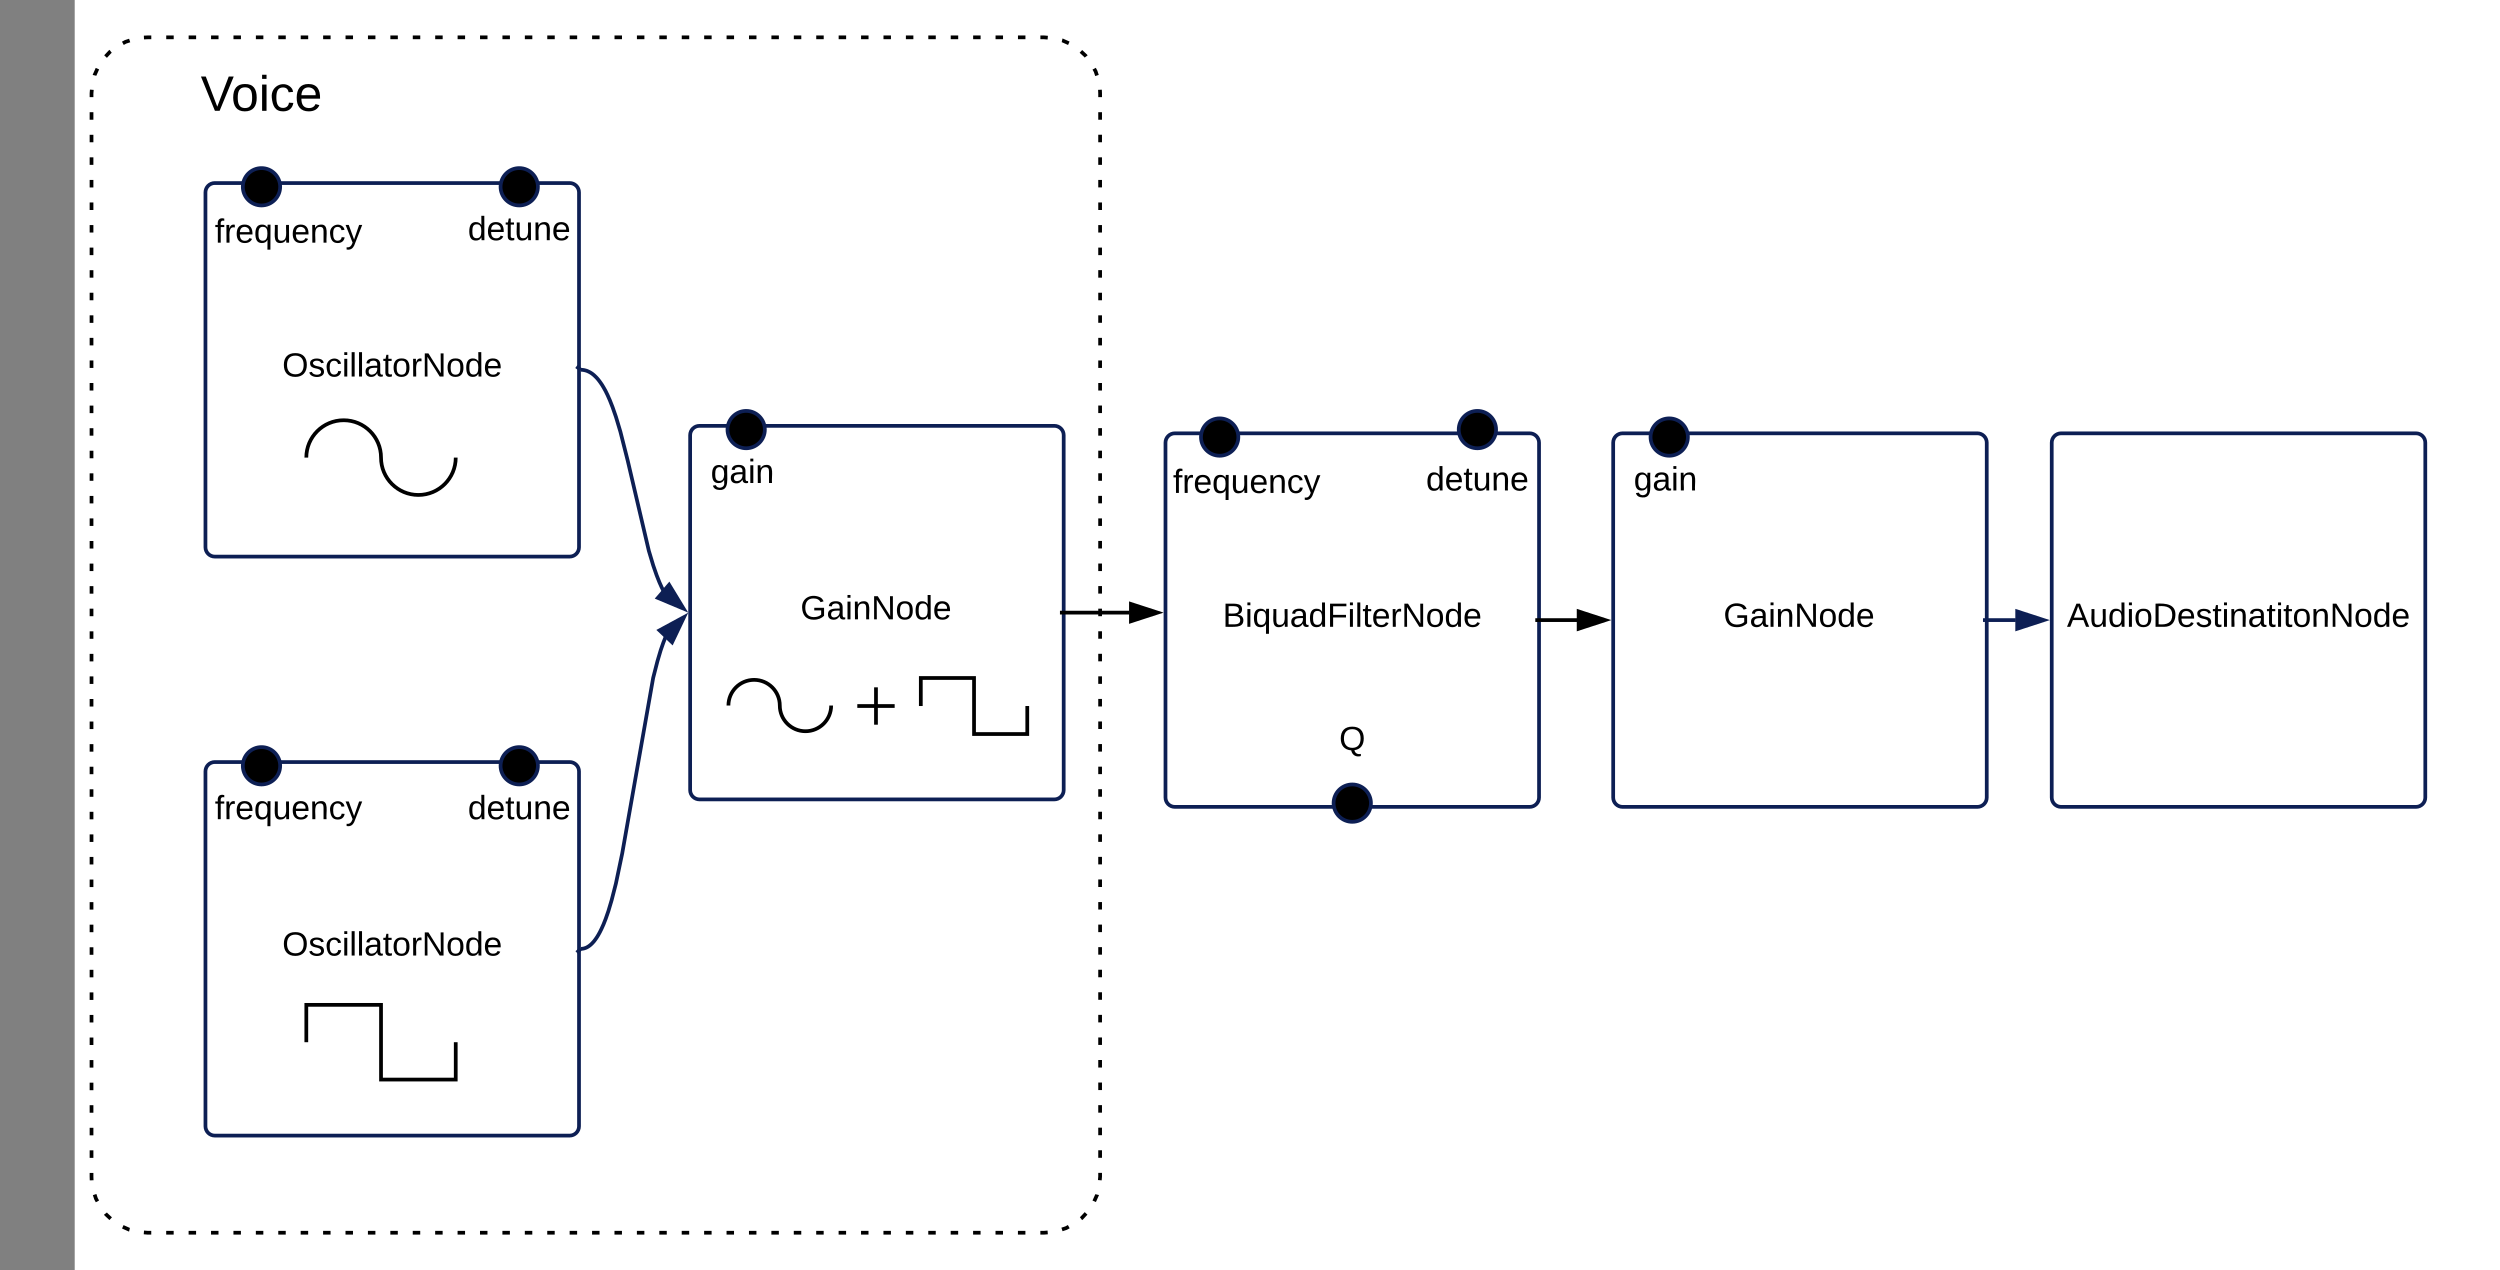 <svg xmlns="http://www.w3.org/2000/svg" xmlns:xlink="http://www.w3.org/1999/xlink" xmlns:lucid="lucid" width="1338.5" height="680"><rect width="100%" height="100%" fill="#808080" stroke="none"/><g transform="translate(40 -60)" lucid:page-tab-id="0_0"><path d="M0 0h1323.2v1870.4H0z" fill="#fff"/><path d="M70 163c0-2.76 2.24-5 5-5h190c2.76 0 5 2.24 5 5v190c0 2.76-2.24 5-5 5H75c-2.76 0-5-2.24-5-5z" stroke="#0d1f54" stroke-width="2" fill="none"/><path d="M50 233c0-2.76 2.24-5 5-5h230c2.76 0 5 2.24 5 5v50c0 2.76-2.24 5-5 5H55c-2.76 0-5-2.24-5-5z" fill="none"/><use xlink:href="#a" transform="matrix(1,0,0,1,50,228) translate(61.125 33.6)"/><path d="M1058.5 297c0-2.76 2.24-5 5-5h190c2.76 0 5 2.24 5 5v190c0 2.76-2.24 5-5 5h-190c-2.76 0-5-2.24-5-5z" stroke="#0d1f54" stroke-width="2" fill="none"/><path d="M1038.5 367c0-2.76 2.24-5 5-5h230c2.76 0 5 2.24 5 5v50c0 2.76-2.24 5-5 5h-230c-2.76 0-5-2.24-5-5z" fill="none"/><use xlink:href="#b" transform="matrix(1,0,0,1,1038.5,362) translate(28.125 33.6)"/><path d="M329.5 293c0-2.76 2.24-5 5-5h190c2.76 0 5 2.24 5 5v190c0 2.76-2.24 5-5 5h-190c-2.76 0-5-2.24-5-5z" stroke="#0d1f54" stroke-width="2" fill="none"/><path d="M309 363c0-2.76 2.24-5 5-5h230c2.76 0 5 2.24 5 5v50c0 2.76-2.24 5-5 5H314c-2.76 0-5-2.24-5-5z" fill="none"/><use xlink:href="#c" transform="matrix(1,0,0,1,309,358) translate(79.55 33.6)"/><path d="M271 258h.4l.4.03.37.04.4.06.37.07.38.1.38.1.4.12.38.15.4.17.4.2.4.2.43.24.44.28.46.3.46.37.5.4.5.47.55.53.58.6.62.72.66.84.7.97.8 1.18.85 1.42.97 1.74 1.08 2.2 1.24 2.8 1.46 3.72 1.8 5.18 2.37 7.9 3.9 15.4 11.34 48.4 2.37 7.9 1.8 5.18 1.47 3.72 1.25 2.8 1.08 2.2M271 258l-2.42-1.78" stroke="#0d1f54" stroke-width="2" fill="none"/><path d="M326.04 385.9l-13.84-5.8 6.04-7.02z" stroke="#0d1f54" stroke-width="2" fill="#0d1f54"/><path d="M1024.7 392h14.56M1024.7 392h-3" stroke="#0d1f54" stroke-width="2" fill="none"/><path d="M1054.26 392l-14.26 4.64v-9.28z" stroke="#0d1f54" stroke-width="2" fill="#0d1f54"/><path d="M110 160c0 5.52-4.48 10-10 10s-10-4.48-10-10 4.48-10 10-10 10 4.48 10 10zM248 160c0 5.52-4.48 10-10 10s-10-4.48-10-10 4.48-10 10-10 10 4.48 10 10zM369.5 290c0 5.52-4.48 10-10 10s-10-4.48-10-10 4.48-10 10-10 10 4.48 10 10z" stroke="#0d1f54" stroke-width="2"/><path d="M67 161.33c0-2.76 2.24-5 5-5h85c2.76 0 5 2.24 5 5v50c0 2.76-2.24 5-5 5H72c-2.76 0-5-2.24-5-5z" fill="none"/><use xlink:href="#d" transform="matrix(1,0,0,1,67,156.333) translate(8.025 33.6)"/><path d="M190.5 160c0-2.76 2.24-5 5-5h85c2.76 0 5 2.24 5 5v50c0 2.76-2.24 5-5 5h-85c-2.76 0-5-2.24-5-5z" fill="none"/><use xlink:href="#e" transform="matrix(1,0,0,1,190.5,155) translate(20 33.6)"/><path d="M310 290c0-2.76 2.24-5 5-5h85c2.76 0 5 2.24 5 5v50c0 2.76-2.24 5-5 5h-85c-2.76 0-5-2.24-5-5z" fill="none"/><use xlink:href="#f" transform="matrix(1,0,0,1,310,285) translate(30.525 33.6)"/><path d="M70 473c0-2.76 2.24-5 5-5h190c2.76 0 5 2.24 5 5v190c0 2.76-2.24 5-5 5H75c-2.76 0-5-2.24-5-5z" stroke="#0d1f54" stroke-width="2" fill="none"/><path d="M50 543c0-2.76 2.24-5 5-5h230c2.76 0 5 2.24 5 5v50c0 2.76-2.24 5-5 5H55c-2.76 0-5-2.24-5-5z" fill="none"/><use xlink:href="#a" transform="matrix(1,0,0,1,50,538) translate(61.125 33.6)"/><path d="M271 568h.3l.27-.02.28-.03.3-.05.27-.05.28-.07.3-.08.27-.1.3-.1.3-.12.3-.15.32-.16.3-.2.35-.2.34-.25.36-.27.38-.32.4-.36.43-.42.46-.5.5-.56.52-.68.58-.8.63-.94.7-1.16.78-1.42.88-1.8 1.02-2.27 1.18-3 1.42-4.08 1.74-5.83 2.3-8.96 3.38-16.14 16.57-93.98 2.3-8.96 1.73-5.83 1.42-4.08 1.18-3 .23-.52M271 568l-2.22 2.02" stroke="#0d1f54" stroke-width="2" fill="none"/><path d="M326.27 390.35l-6.45 13.54-6.73-6.4z" stroke="#0d1f54" stroke-width="2" fill="#0d1f54"/><path d="M110 470c0 5.52-4.48 10-10 10s-10-4.48-10-10 4.48-10 10-10 10 4.48 10 10zM248 470c0 5.52-4.48 10-10 10s-10-4.48-10-10 4.48-10 10-10 10 4.48 10 10z" stroke="#0d1f54" stroke-width="2"/><path d="M67 470c0-2.76 2.24-5 5-5h85c2.76 0 5 2.24 5 5v50c0 2.76-2.24 5-5 5H72c-2.76 0-5-2.24-5-5z" fill="none"/><use xlink:href="#d" transform="matrix(1,0,0,1,67,465) translate(8.025 33.6)"/><path d="M190.5 470c0-2.76 2.24-5 5-5h85c2.76 0 5 2.24 5 5v50c0 2.76-2.24 5-5 5h-85c-2.76 0-5-2.24-5-5z" fill="none"/><use xlink:href="#e" transform="matrix(1,0,0,1,190.5,465) translate(20 33.6)"/><path d="M519 80c16.57 0 30 13.43 30 30v580c0 16.57-13.43 30-30 30H39c-16.57 0-30-13.43-30-30V110c0-16.57 13.43-30 30-30z" fill="none"/><path d="M528.64 81.6l.18.04 3.42 1.52m6.48 4.35l2.5 2.33.3.4m4.3 6.54l.78 1.44.72 2.2m1.6 7.64L549 110v2m0 8.07v4.03m0 8.05v4.03m0 8.06v4.02m0 8.06v4.03m0 8.05v4.03m0 8.06v4m0 8.07v4.03m0 8.05v4.03m0 8.06v4.02m0 8.06v4.03m0 8.05v4.03m0 8.06v4m0 8.07v4.03m0 8.05v4.03m0 8.06v4.02m0 8.06v4.03m0 8.05v4.03m0 8.06v4m0 8.07v4.03m0 8.05v4.03m0 8.06v4.02m0 8.06v4.03m0 8.05v4.03m0 8.06v4m0 8.07v4.03m0 8.05v4.03m0 8.06v4.02m0 8.06v4.03m0 8.05v4.03m0 8.06v4m0 8.07v4.03m0 8.05v4.03m0 8.06v4.02m0 8.06v4.03m0 8.05v4.03m0 8.06v4m0 8.07v4.03m0 8.05v4.03m0 8.06v4.02m0 8.06v4.03m0 8.05v4.03m0 8.06v4m0 8.07v4.03m0 8.05v4.03m0 8.06v4.02m0 8.06v4.03m0 8.05v4.03m0 8.06v2l-.16 1.95m-1.44 7.7l-.04.17-1.52 3.42m-4.35 6.48l-2.33 2.5-.4.3m-6.54 4.3l-1.44.78-2.2.72m-7.64 1.6L519 720h-2m-8 0h-4m-8 0h-4m-8 0h-4m-8 0h-4m-8 0h-4m-8 0h-4m-8 0h-4m-8 0h-4m-8 0h-4m-8 0h-4m-8 0h-4m-8 0h-4m-8 0h-4m-8 0h-4m-8 0h-4m-8 0h-4m-8 0h-4m-8 0h-4m-8 0h-4m-8 0h-4m-8 0h-4m-8 0h-4m-8 0h-4m-8 0h-4m-8 0h-4m-8 0h-4m-8 0h-4m-8 0h-4m-8 0h-4m-8 0h-4m-8 0h-4m-8 0h-4m-8 0h-4m-8 0h-4m-8 0h-4m-8 0h-4m-8 0h-4m-8 0h-4m-8 0h-4m-8 0h-2l-1.95-.16m-7.7-1.44l-.17-.04-3.42-1.52m-6.48-4.35l-2.5-2.33-.3-.4m-4.3-6.54l-.78-1.44-.72-2.2m-1.6-7.64L9 690v-2m0-8.07v-4.03m0-8.05v-4.03m0-8.06v-4.02m0-8.06v-4.03m0-8.05v-4.03m0-8.06v-4m0-8.07v-4.03m0-8.05v-4.03m0-8.06v-4.02m0-8.06v-4.03m0-8.05v-4.03M9 547v-4m0-8.07v-4.03m0-8.05v-4.03m0-8.06v-4.02m0-8.06v-4.03m0-8.05v-4.03m0-8.06v-4m0-8.07v-4.03m0-8.05v-4.03m0-8.06v-4.02m0-8.06v-4.03m0-8.05v-4.03M9 402v-4m0-8.07v-4.03m0-8.05v-4.03m0-8.06v-4.02m0-8.06v-4.03m0-8.05v-4.03m0-8.06v-4m0-8.07v-4.03m0-8.05v-4.03m0-8.06v-4.02m0-8.06v-4.03m0-8.05v-4.03M9 257v-4m0-8.07v-4.03m0-8.05v-4.03m0-8.06v-4.02m0-8.06v-4.03m0-8.05v-4.03m0-8.06v-4m0-8.07v-4.03m0-8.05v-4.03m0-8.06v-4.02m0-8.06v-4.03m0-8.05v-4.03M9 112v-2l.16-1.95m1.44-7.7l.04-.17 1.52-3.42m4.35-6.48l2.33-2.5.4-.3m6.54-4.3l1.44-.78 2.2-.72m7.64-1.6L39 80h2m8 0h4m8 0h4m8 0h4m8 0h4m8 0h4m8 0h4m8 0h4m8 0h4m8 0h4m8 0h4m8 0h4m8 0h4m8 0h4m8 0h4m8 0h4m8 0h4m8 0h4m8 0h4m8 0h4m8 0h4m8 0h4m8 0h4m8 0h4m8 0h4m8 0h4m8 0h4m8 0h4m8 0h4m8 0h4m8 0h4m8 0h4m8 0h4m8 0h4m8 0h4m8 0h4m8 0h4m8 0h4m8 0h4m8 0h4m8 0h2l1.95.16" stroke="#000" stroke-width="2" fill="none"/><path d="M-20 85c0-2.76 2.24-5 5-5h230c2.76 0 5 2.24 5 5v57.2c0 2.76-2.24 5-5 5H-15c-2.76 0-5-2.24-5-5z" fill="none"/><use xlink:href="#g" transform="matrix(1,0,0,1,-20,80) translate(87.444 39.333)"/><path d="M823.7 297c0-2.76 2.24-5 5-5h190c2.76 0 5 2.24 5 5v190c0 2.76-2.24 5-5 5h-190c-2.76 0-5-2.24-5-5z" stroke="#0d1f54" stroke-width="2" fill="none"/><path d="M803.2 367c0-2.76 2.24-5 5-5h230c2.76 0 5 2.24 5 5v50c0 2.76-2.24 5-5 5h-230c-2.76 0-5-2.24-5-5z" fill="none"/><use xlink:href="#c" transform="matrix(1,0,0,1,803.2,362) translate(79.55 33.6)"/><path d="M863.7 294c0 5.52-4.48 10-10 10s-10-4.48-10-10 4.48-10 10-10 10 4.48 10 10z" stroke="#0d1f54" stroke-width="2"/><path d="M804.2 294c0-2.76 2.24-5 5-5h85c2.76 0 5 2.24 5 5v50c0 2.76-2.24 5-5 5h-85c-2.76 0-5-2.24-5-5z" fill="none"/><use xlink:href="#f" transform="matrix(1,0,0,1,804.2,289) translate(30.525 33.6)"/><path d="M124 285h80v40h-80z" fill="none"/><path d="M124 305c0-11.05 8.95-20 20-20s20 8.95 20 20m0 0c0 11.05 8.95 20 20 20s20-8.95 20-20" stroke="#000" stroke-width="2" fill="none"/><path d="M124 598h80v40h-80z" fill="none"/><path d="M124 618v-20h40v40h40v-20" stroke="#000" stroke-width="2" fill="none"/><path d="M350 424h55v27.5h-55z" fill="none"/><path d="M350 437.75c0-7.6 6.16-13.75 13.75-13.75 7.6 0 13.75 6.16 13.75 13.75m0 0c0 7.6 6.16 13.75 13.75 13.75 7.6 0 13.75-6.16 13.75-13.75" stroke="#000" stroke-width="2" fill="none"/><path d="M419 428h20v20h-20z" fill="none"/><path d="M429 428v20m-10-10h20" stroke="#000" stroke-width="2"/><path d="M419 428h20v20h-20zM453 423h57v30h-57z" fill="none"/><path d="M453 438v-15h28.5v30H510v-15" stroke="#000" stroke-width="2" fill="none"/><path d="M584 297c0-2.76 2.24-5 5-5h190c2.76 0 5 2.24 5 5v190c0 2.76-2.24 5-5 5H589c-2.76 0-5-2.24-5-5z" stroke="#0d1f54" stroke-width="2" fill="none"/><path d="M564 367c0-2.76 2.24-5 5-5h230c2.76 0 5 2.24 5 5v50c0 2.76-2.24 5-5 5H569c-2.76 0-5-2.24-5-5z" fill="none"/><use xlink:href="#h" transform="matrix(1,0,0,1,564,362) translate(50.65 33.6)"/><path d="M694 490c0 5.52-4.48 10-10 10s-10-4.48-10-10 4.48-10 10-10 10 4.48 10 10z" stroke="#0d1f54" stroke-width="2"/><path d="M636.5 433c0-2.76 2.24-5 5-5h85c2.76 0 5 2.24 5 5v50c0 2.76-2.24 5-5 5h-85c-2.76 0-5-2.24-5-5z" fill="none"/><use xlink:href="#i" transform="matrix(1,0,0,1,636.5,428) translate(40.5 33.6)"/><path d="M623 294c0 5.52-4.48 10-10 10s-10-4.48-10-10 4.48-10 10-10 10 4.48 10 10z" stroke="#0d1f54" stroke-width="2"/><path d="M580 295.33c0-2.76 2.24-5 5-5h85c2.76 0 5 2.24 5 5v50c0 2.76-2.24 5-5 5h-85c-2.76 0-5-2.24-5-5z" fill="none"/><use xlink:href="#d" transform="matrix(1,0,0,1,580,290.333) translate(8.025 33.6)"/><path d="M703.5 294c0-2.76 2.24-5 5-5h85c2.76 0 5 2.24 5 5v50c0 2.76-2.24 5-5 5h-85c-2.76 0-5-2.24-5-5z" fill="none"/><use xlink:href="#e" transform="matrix(1,0,0,1,703.5,289) translate(20 33.6)"/><path d="M761 290c0 5.52-4.48 10-10 10s-10-4.48-10-10 4.48-10 10-10 10 4.48 10 10z" stroke="#0d1f54" stroke-width="2"/><path d="M785 392h19.46M785 392h-3" stroke="#000" stroke-width="2" fill="none"/><path d="M819.46 392l-14.26 4.64v-9.28z" stroke="#000" stroke-width="2"/><path d="M530.5 388h34.26M530.5 388h-3" stroke="#000" stroke-width="2" fill="none"/><path d="M579.76 388l-14.26 4.64v-9.28z" stroke="#000" stroke-width="2"/><defs><path d="M140-251c81 0 123 46 123 126C263-46 219 4 140 4 59 4 17-45 17-125s42-126 123-126zm0 227c63 0 89-41 89-101s-29-99-89-99c-61 0-89 39-89 99S79-25 140-24" id="j"/><path d="M135-143c-3-34-86-38-87 0 15 53 115 12 119 90S17 21 10-45l28-5c4 36 97 45 98 0-10-56-113-15-118-90-4-57 82-63 122-42 12 7 21 19 24 35" id="k"/><path d="M96-169c-40 0-48 33-48 73s9 75 48 75c24 0 41-14 43-38l32 2c-6 37-31 61-74 61-59 0-76-41-82-99-10-93 101-131 147-64 4 7 5 14 7 22l-32 3c-4-21-16-35-41-35" id="l"/><path d="M24-231v-30h32v30H24zM24 0v-190h32V0H24" id="m"/><path d="M24 0v-261h32V0H24" id="n"/><path d="M141-36C126-15 110 5 73 4 37 3 15-17 15-53c-1-64 63-63 125-63 3-35-9-54-41-54-24 1-41 7-42 31l-33-3c5-37 33-52 76-52 45 0 72 20 72 64v82c-1 20 7 32 28 27v20c-31 9-61-2-59-35zM48-53c0 20 12 33 32 33 41-3 63-29 60-74-43 2-92-5-92 41" id="o"/><path d="M59-47c-2 24 18 29 38 22v24C64 9 27 4 27-40v-127H5v-23h24l9-43h21v43h35v23H59v120" id="p"/><path d="M100-194c62-1 85 37 85 99 1 63-27 99-86 99S16-35 15-95c0-66 28-99 85-99zM99-20c44 1 53-31 53-75 0-43-8-75-51-75s-53 32-53 75 10 74 51 75" id="q"/><path d="M114-163C36-179 61-72 57 0H25l-1-190h30c1 12-1 29 2 39 6-27 23-49 58-41v29" id="r"/><path d="M190 0L58-211 59 0H30v-248h39L202-35l-2-213h31V0h-41" id="s"/><path d="M85-194c31 0 48 13 60 33l-1-100h32l1 261h-30c-2-10 0-23-3-31C134-8 116 4 85 4 32 4 16-35 15-94c0-66 23-100 70-100zm9 24c-40 0-46 34-46 75 0 40 6 74 45 74 42 0 51-32 51-76 0-42-9-74-50-73" id="t"/><path d="M100-194c63 0 86 42 84 106H49c0 40 14 67 53 68 26 1 43-12 49-29l28 8c-11 28-37 45-77 45C44 4 14-33 15-96c1-61 26-98 85-98zm52 81c6-60-76-77-97-28-3 7-6 17-6 28h103" id="u"/><g id="a"><use transform="matrix(0.05,0,0,0.05,0,0)" xlink:href="#j"/><use transform="matrix(0.05,0,0,0.05,14,0)" xlink:href="#k"/><use transform="matrix(0.05,0,0,0.05,23,0)" xlink:href="#l"/><use transform="matrix(0.05,0,0,0.05,32,0)" xlink:href="#m"/><use transform="matrix(0.05,0,0,0.05,35.95,0)" xlink:href="#n"/><use transform="matrix(0.05,0,0,0.05,39.9,0)" xlink:href="#n"/><use transform="matrix(0.05,0,0,0.05,43.85,0)" xlink:href="#o"/><use transform="matrix(0.05,0,0,0.05,53.85,0)" xlink:href="#p"/><use transform="matrix(0.05,0,0,0.05,58.85,0)" xlink:href="#q"/><use transform="matrix(0.05,0,0,0.05,68.85,0)" xlink:href="#r"/><use transform="matrix(0.05,0,0,0.05,74.8,0)" xlink:href="#s"/><use transform="matrix(0.05,0,0,0.05,87.75,0)" xlink:href="#q"/><use transform="matrix(0.05,0,0,0.05,97.75,0)" xlink:href="#t"/><use transform="matrix(0.05,0,0,0.05,107.75,0)" xlink:href="#u"/></g><path d="M205 0l-28-72H64L36 0H1l101-248h38L239 0h-34zm-38-99l-47-123c-12 45-31 82-46 123h93" id="v"/><path d="M84 4C-5 8 30-112 23-190h32v120c0 31 7 50 39 49 72-2 45-101 50-169h31l1 190h-30c-1-10 1-25-2-33-11 22-28 36-60 37" id="w"/><path d="M30-248c118-7 216 8 213 122C240-48 200 0 122 0H30v-248zM63-27c89 8 146-16 146-99s-60-101-146-95v194" id="x"/><path d="M117-194c89-4 53 116 60 194h-32v-121c0-31-8-49-39-48C34-167 62-67 57 0H25l-1-190h30c1 10-1 24 2 32 11-22 29-35 61-36" id="y"/><g id="b"><use transform="matrix(0.05,0,0,0.05,0,0)" xlink:href="#v"/><use transform="matrix(0.05,0,0,0.05,12,0)" xlink:href="#w"/><use transform="matrix(0.05,0,0,0.05,22,0)" xlink:href="#t"/><use transform="matrix(0.05,0,0,0.05,32,0)" xlink:href="#m"/><use transform="matrix(0.05,0,0,0.05,35.95,0)" xlink:href="#q"/><use transform="matrix(0.05,0,0,0.05,45.95,0)" xlink:href="#x"/><use transform="matrix(0.05,0,0,0.05,58.9,0)" xlink:href="#u"/><use transform="matrix(0.05,0,0,0.05,68.9,0)" xlink:href="#k"/><use transform="matrix(0.05,0,0,0.05,77.9,0)" xlink:href="#p"/><use transform="matrix(0.05,0,0,0.05,82.9,0)" xlink:href="#m"/><use transform="matrix(0.05,0,0,0.05,86.85,0)" xlink:href="#y"/><use transform="matrix(0.05,0,0,0.05,96.85,0)" xlink:href="#o"/><use transform="matrix(0.05,0,0,0.05,106.85,0)" xlink:href="#p"/><use transform="matrix(0.05,0,0,0.05,111.85,0)" xlink:href="#m"/><use transform="matrix(0.05,0,0,0.05,115.8,0)" xlink:href="#p"/><use transform="matrix(0.05,0,0,0.05,120.8,0)" xlink:href="#q"/><use transform="matrix(0.05,0,0,0.05,130.8,0)" xlink:href="#y"/><use transform="matrix(0.05,0,0,0.05,140.8,0)" xlink:href="#s"/><use transform="matrix(0.05,0,0,0.05,153.75,0)" xlink:href="#q"/><use transform="matrix(0.05,0,0,0.05,163.75,0)" xlink:href="#t"/><use transform="matrix(0.05,0,0,0.05,173.75,0)" xlink:href="#u"/></g><path d="M143 4C61 4 22-44 18-125c-5-107 100-154 193-111 17 8 29 25 37 43l-32 9c-13-25-37-40-76-40-61 0-88 39-88 99 0 61 29 100 91 101 35 0 62-11 79-27v-45h-74v-28h105v86C228-13 192 4 143 4" id="z"/><g id="c"><use transform="matrix(0.05,0,0,0.05,0,0)" xlink:href="#z"/><use transform="matrix(0.05,0,0,0.05,14,0)" xlink:href="#o"/><use transform="matrix(0.05,0,0,0.05,24,0)" xlink:href="#m"/><use transform="matrix(0.05,0,0,0.05,27.95,0)" xlink:href="#y"/><use transform="matrix(0.05,0,0,0.05,37.95,0)" xlink:href="#s"/><use transform="matrix(0.05,0,0,0.05,50.9,0)" xlink:href="#q"/><use transform="matrix(0.05,0,0,0.05,60.9,0)" xlink:href="#t"/><use transform="matrix(0.05,0,0,0.05,70.9,0)" xlink:href="#u"/></g><path d="M101-234c-31-9-42 10-38 44h38v23H63V0H32v-167H5v-23h27c-7-52 17-82 69-68v24" id="A"/><path d="M145-31C134-9 116 4 85 4 32 4 16-35 15-94c0-59 17-99 70-100 32-1 48 14 60 33 0-11-1-24 2-32h30l-1 268h-32zM93-21c41 0 51-33 51-76s-8-73-50-73c-40 0-46 35-46 75s5 74 45 74" id="B"/><path d="M179-190L93 31C79 59 56 82 12 73V49c39 6 53-20 64-50L1-190h34L92-34l54-156h33" id="C"/><g id="d"><use transform="matrix(0.05,0,0,0.05,0,0)" xlink:href="#A"/><use transform="matrix(0.05,0,0,0.05,5,0)" xlink:href="#r"/><use transform="matrix(0.05,0,0,0.05,10.95,0)" xlink:href="#u"/><use transform="matrix(0.05,0,0,0.05,20.95,0)" xlink:href="#B"/><use transform="matrix(0.05,0,0,0.05,30.95,0)" xlink:href="#w"/><use transform="matrix(0.05,0,0,0.05,40.95,0)" xlink:href="#u"/><use transform="matrix(0.05,0,0,0.05,50.95,0)" xlink:href="#y"/><use transform="matrix(0.05,0,0,0.05,60.95,0)" xlink:href="#l"/><use transform="matrix(0.05,0,0,0.05,69.95,0)" xlink:href="#C"/></g><g id="e"><use transform="matrix(0.05,0,0,0.05,0,0)" xlink:href="#t"/><use transform="matrix(0.05,0,0,0.05,10,0)" xlink:href="#u"/><use transform="matrix(0.05,0,0,0.05,20,0)" xlink:href="#p"/><use transform="matrix(0.05,0,0,0.05,25,0)" xlink:href="#w"/><use transform="matrix(0.05,0,0,0.05,35,0)" xlink:href="#y"/><use transform="matrix(0.05,0,0,0.05,45,0)" xlink:href="#u"/></g><path d="M177-190C167-65 218 103 67 71c-23-6-38-20-44-43l32-5c15 47 100 32 89-28v-30C133-14 115 1 83 1 29 1 15-40 15-95c0-56 16-97 71-98 29-1 48 16 59 35 1-10 0-23 2-32h30zM94-22c36 0 50-32 50-73 0-42-14-75-50-75-39 0-46 34-46 75s6 73 46 73" id="D"/><g id="f"><use transform="matrix(0.05,0,0,0.05,0,0)" xlink:href="#D"/><use transform="matrix(0.05,0,0,0.05,10,0)" xlink:href="#o"/><use transform="matrix(0.05,0,0,0.05,20,0)" xlink:href="#m"/><use transform="matrix(0.05,0,0,0.05,23.95,0)" xlink:href="#y"/></g><path d="M137 0h-34L2-248h35l83 218 83-218h36" id="E"/><g id="g"><use transform="matrix(0.074,0,0,0.074,0,0)" xlink:href="#E"/><use transform="matrix(0.074,0,0,0.074,16.296,0)" xlink:href="#q"/><use transform="matrix(0.074,0,0,0.074,31.111,0)" xlink:href="#m"/><use transform="matrix(0.074,0,0,0.074,36.963,0)" xlink:href="#l"/><use transform="matrix(0.074,0,0,0.074,50.296,0)" xlink:href="#u"/></g><path d="M160-131c35 5 61 23 61 61C221 17 115-2 30 0v-248c76 3 177-17 177 60 0 33-19 50-47 57zm-97-11c50-1 110 9 110-42 0-47-63-36-110-37v79zm0 115c55-2 124 14 124-45 0-56-70-42-124-44v89" id="F"/><path d="M63-220v92h138v28H63V0H30v-248h175v28H63" id="G"/><g id="h"><use transform="matrix(0.05,0,0,0.05,0,0)" xlink:href="#F"/><use transform="matrix(0.05,0,0,0.05,12,0)" xlink:href="#m"/><use transform="matrix(0.05,0,0,0.05,15.95,0)" xlink:href="#B"/><use transform="matrix(0.05,0,0,0.05,25.95,0)" xlink:href="#w"/><use transform="matrix(0.05,0,0,0.05,35.95,0)" xlink:href="#o"/><use transform="matrix(0.05,0,0,0.05,45.95,0)" xlink:href="#t"/><use transform="matrix(0.05,0,0,0.05,55.95,0)" xlink:href="#G"/><use transform="matrix(0.05,0,0,0.05,66.9,0)" xlink:href="#m"/><use transform="matrix(0.05,0,0,0.05,70.85,0)" xlink:href="#n"/><use transform="matrix(0.05,0,0,0.05,74.8,0)" xlink:href="#p"/><use transform="matrix(0.05,0,0,0.05,79.8,0)" xlink:href="#u"/><use transform="matrix(0.05,0,0,0.05,89.8,0)" xlink:href="#r"/><use transform="matrix(0.05,0,0,0.05,95.75,0)" xlink:href="#s"/><use transform="matrix(0.05,0,0,0.05,108.7,0)" xlink:href="#q"/><use transform="matrix(0.05,0,0,0.05,118.7,0)" xlink:href="#t"/><use transform="matrix(0.05,0,0,0.05,128.7,0)" xlink:href="#u"/></g><path d="M140-251c81 0 123 46 123 126C263-53 228-8 163 1c7 30 30 48 69 40v23c-55 16-95-15-103-61C56-3 17-48 17-125c0-80 42-126 123-126zm0 227c63 0 89-41 89-101s-29-99-89-99c-61 0-89 39-89 99S79-25 140-24" id="H"/><use transform="matrix(0.05,0,0,0.05,0,0)" xlink:href="#H" id="i"/></defs></g></svg>